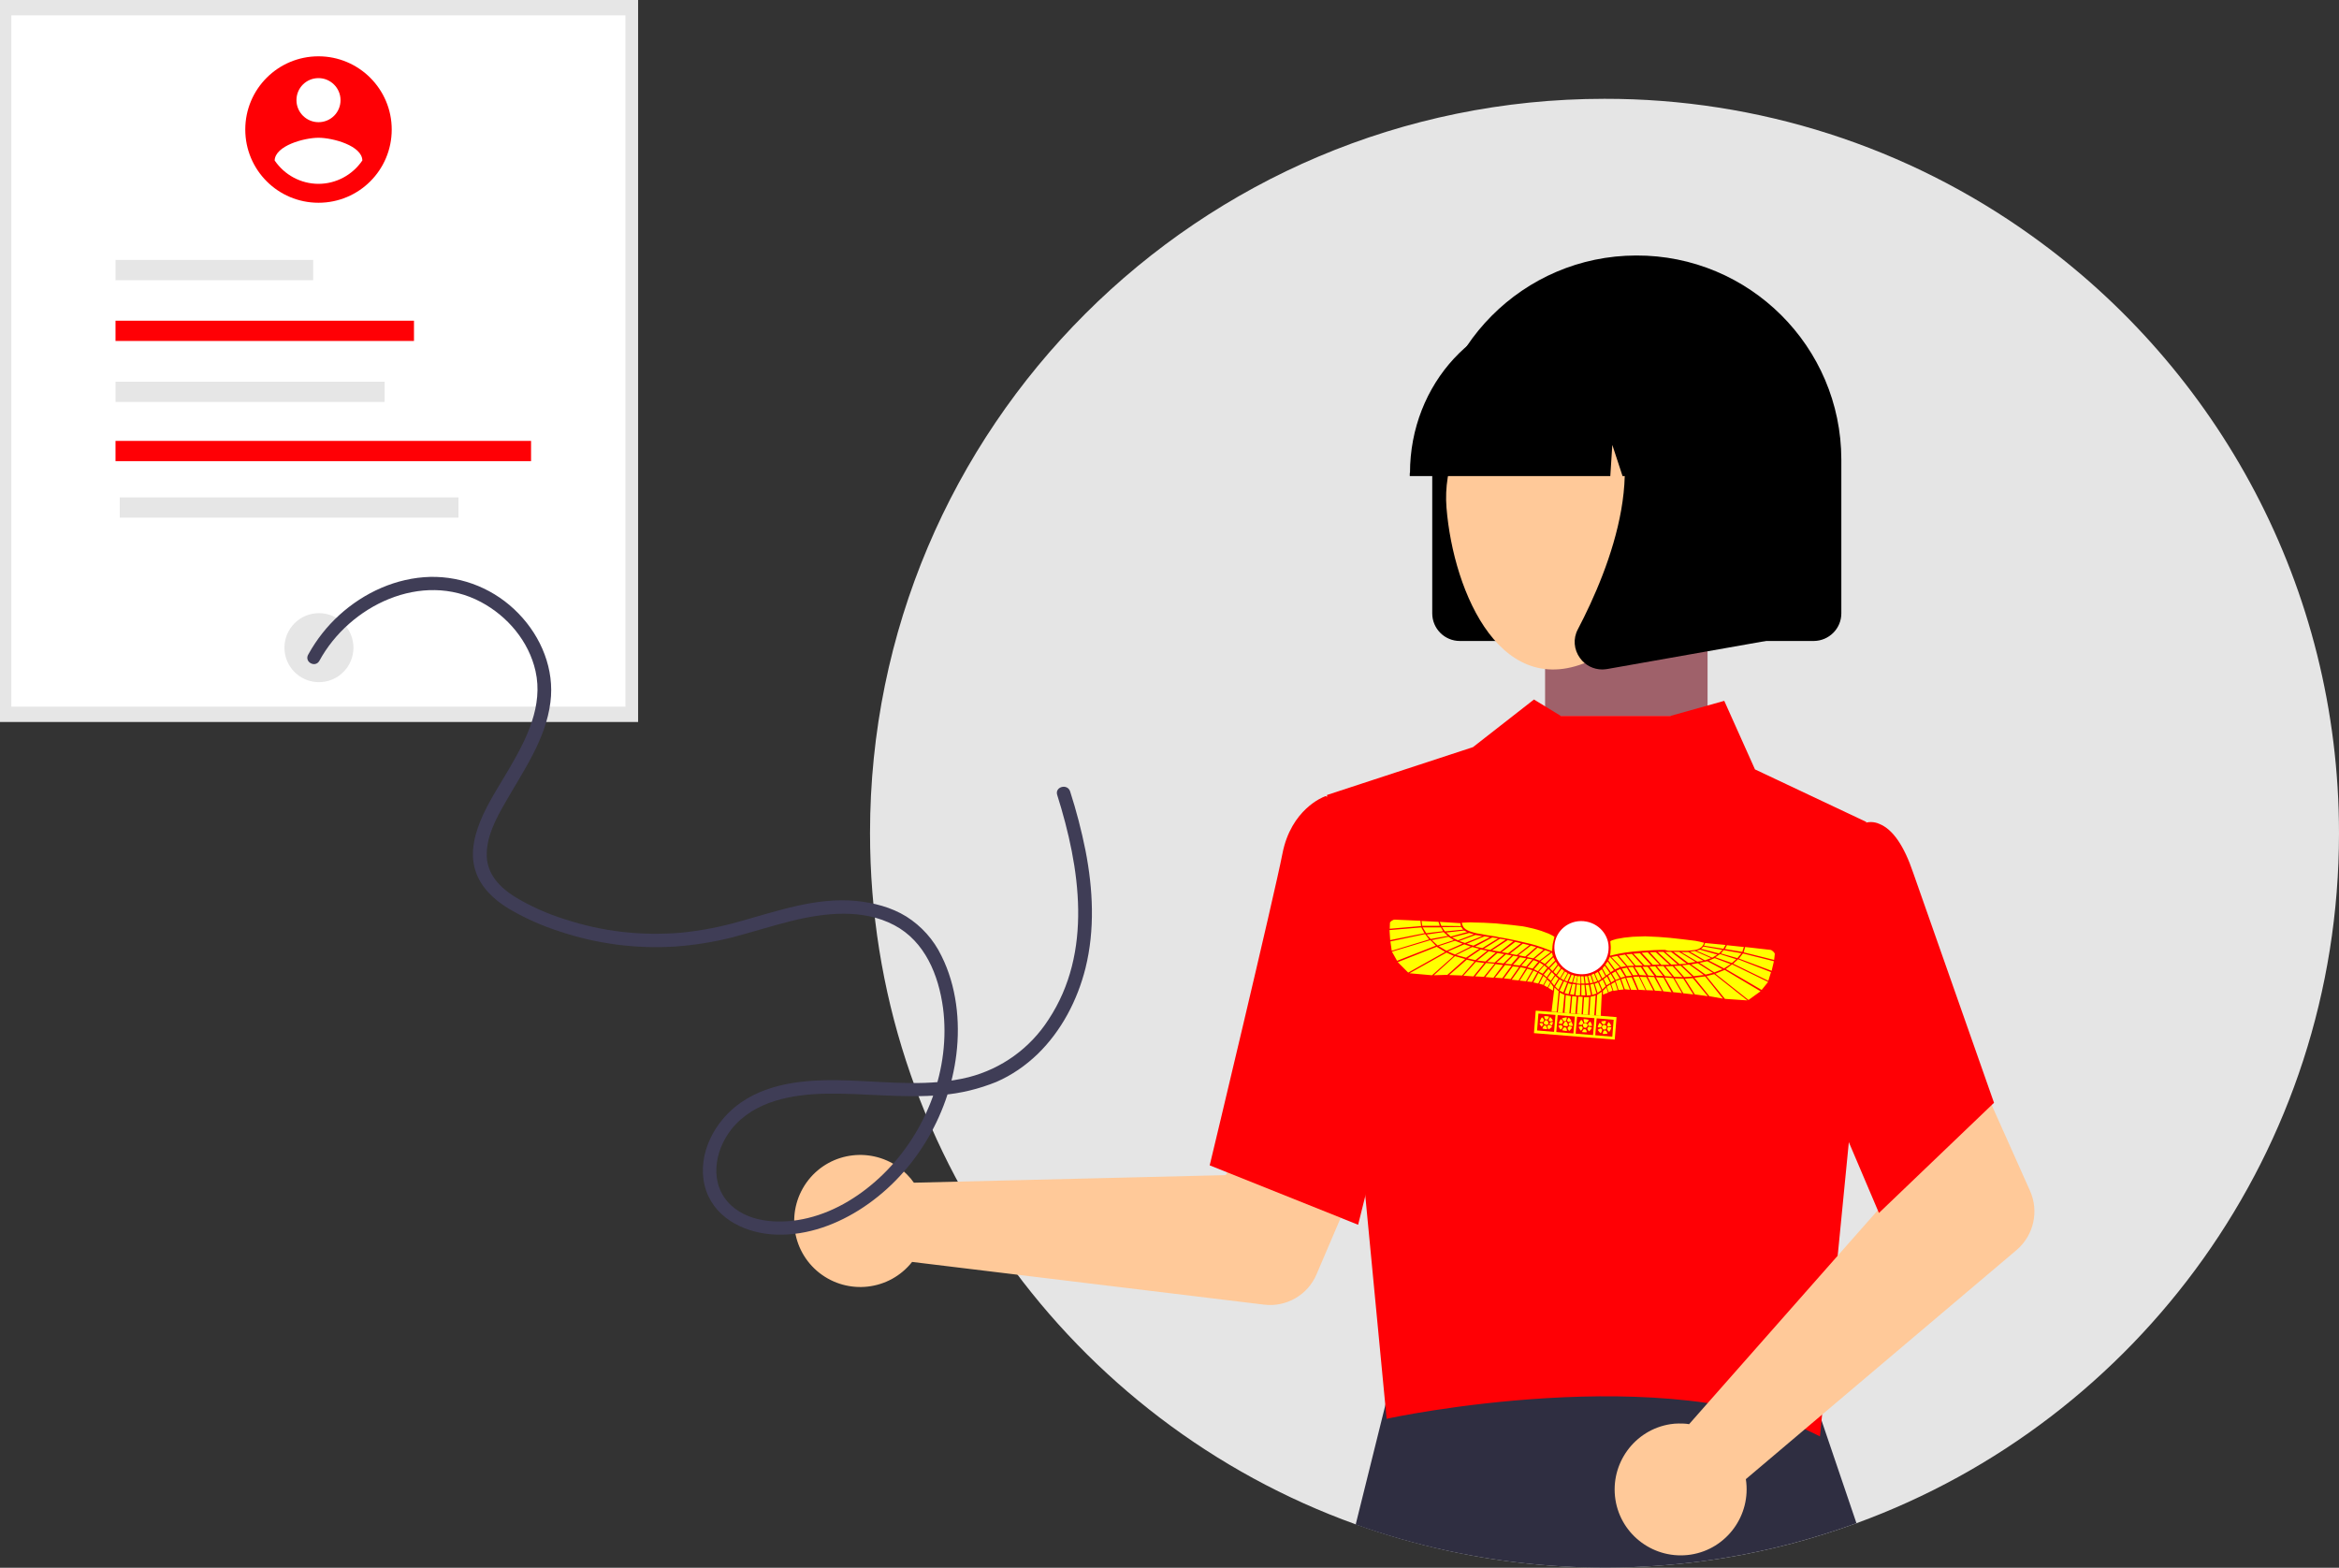 <?xml version="1.0" encoding="utf-8"?>
<!-- Generator: Adobe Illustrator 21.0.0, SVG Export Plug-In . SVG Version: 6.00 Build 0)  -->
<svg version="1.1" id="bb8a6def-7b5f-4977-9cdb-6ed5386a2dfe"
	 xmlns="http://www.w3.org/2000/svg" xmlns:xlink="http://www.w3.org/1999/xlink" x="0px" y="0px" viewBox="0 0 1050.9 704.4"
	 style="enable-background:new 0 0 1050.9 704.4;" xml:space="preserve">
<rect x="0" y="0" width="1050.9" height="704.4" fill="#333333" stroke="none"/>
<style type="text/css">
	.st0{fill:#E5E5E5;}
	.st1{fill:#2F2E41;}
	.st2{fill:#E6E6E6;}
	.st3{fill:#FFFFFF;}
	.st4{fill:#FF0005;}
	.st5{fill:#9F616A;}
	.st6{fill:#FFC999;}
	.st7{fill:#3F3D56;}
	.st8{fill:#FFFF00;}
	.st9{fill:none;stroke:#FFFF00;stroke-miterlimit:10;}
</style>
<path class="st0" d="M1050.9,374.4c0,142.5-90.3,263.9-216.8,310c-19.2,7-39.1,12.3-59.3,15.6c-55.6,9.1-112.7,3.9-165.7-15.1
	c-127.3-45.8-218.2-167.6-218.2-310.6c0-182.2,147.8-329.9,330-329.9c68.9-0.1,136,21.4,192,61.6
	C996.4,165.8,1050.9,263.7,1050.9,374.4z"/>
<path class="st1" d="M834.1,684.4c-19.2,7-39.1,12.3-59.3,15.6c-55.6,9.1-112.7,3.9-165.7-15l15.2-61.2l0.9-3.7l31.1,0.1l156.2,0.6
	l2,5.9L834.1,684.4z"/>
<rect id="effaf695-3865-40c6-8918-ced0238239c2" class="st2" width="286.7" height="324.4"/>
<rect id="f33d627f-c769-4bde-9d74-ef156faf640e" x="5.1" y="6.9" class="st3" width="275.9" height="310.6"/>
<circle id="b5fd4af9-5b07-4da2-8ccf-5b3d4ac887f6" class="st2" cx="143.3" cy="291" r="15.5"/>
<rect id="f05405a0-af73-4807-bbd1-d761cdd06c65" x="51.9" y="116.8" class="st2" width="88.8" height="9.1"/>
<rect id="a05e4a04-50b7-46b0-b842-8db21044ae7a" x="51.9" y="144.1" class="st4" width="134.1" height="9.1"/>
<rect id="bdce3bac-3998-4a72-bc14-4aa79023038d" x="51.9" y="171.5" class="st2" width="120.9" height="9.1"/>
<rect id="e1177af0-2f80-4461-b67e-43945f3b6fee" x="51.9" y="198.1" class="st4" width="186.7" height="9.1"/>
<rect id="b290cdc3-2096-427b-bfd4-6b657da823ea" x="53.8" y="223.5" class="st2" width="152.2" height="9.1"/>
<rect x="694.2" y="279.9" class="st5" width="73" height="41.9"/>
<g id="b96c6486-fa38-4cba-8e5e-13dca7f44a0c">
	<path id="b0fbfc35-67c9-42b4-b2fe-33d0d7288754" class="st6" d="M407.6,527.8c1.1,1.1,2.1,2.3,3,3.6l140.1-3.4l16.3-29.9l48.3,18.8
		l-23.8,55.7c-3.9,9.2-13.5,14.8-23.5,13.6L409.8,567c-10.2,12.9-28.8,15-41.7,4.9c-12.9-10.2-15-28.8-4.9-41.7
		c10.2-12.9,28.8-15,41.7-4.9C405.8,526.1,406.7,526.9,407.6,527.8L407.6,527.8z"/>
	<path id="a6a8f1c9-3ab8-4f6f-ba9b-45acc2f7af89" class="st4" d="M596.2,357.2l65.6-21.5l27.4-21.4l12.1,7.4h49.1l24.3-6.8
		l13.8,30.8l50,23.6l-7.7,142.6l-13.1,133.5c-67.6-35-193.6-8.3-194.7-7.9L596.2,357.2z"/>
	<path id="fc06e97d-785e-4845-9aa0-60a5889f9ce3" class="st4" d="M610.2,550.3l-66.7-26.7l0.3-1.2c0.3-1.2,28.7-119.8,32.4-138.9
		c3.9-19.9,18.3-25.4,18.9-25.6l0.4-0.2l26.4,8l11.6,91.1L610.2,550.3z"/>
	<path id="b248559b-61d8-49e2-8eef-81cc9521c19e" class="st6" d="M754.2,639.6c1.6,0,3.1,0,4.7,0.3l92.7-105.1l-10.8-32.3l46.6-22.7
		l24.7,55.3c4.1,9.2,1.6,20-6,26.5L784.4,664.6c2.5,16.2-8.6,31.4-24.7,33.9c-16.2,2.5-31.4-8.6-33.9-24.7
		c-2.5-16.2,8.6-31.4,24.7-33.9C751.8,639.7,753,639.6,754.2,639.6L754.2,639.6z"/>
	<path id="b0e9bc84-32e8-4599-bd8d-d35670d3692b" class="st4" d="M844.2,545l-38.7-91l15.1-63.4l16.3-20.5c2.4-1,5.1-1,7.5,0.1
		c6,2.4,11.1,9.8,15.2,22l36.3,103.3L844.2,545z"/>
	<path id="b58b0f1b-b11b-4f57-8de2-a939101b4938" d="M643.5,275.6V207c-0.2-50.8,40.9-92.1,91.6-92.2c50.8-0.2,92.1,40.9,92.2,91.6
		c0,0,0,0,0,0c0,0.2,0,0.4,0,0.6v68.6c0,6.8-5.5,12.3-12.3,12.4H655.9C649,288,643.5,282.4,643.5,275.6z"/>
	<path id="ba54abe3-4119-45e5-b5c1-150877d750f7" class="st6" d="M717.3,160.7c37.2,0,67.4,30.2,67.4,67.4s-34.4,50.2-67.4,67.4
		c-42.3,22-64.3-29-67.4-67.4C647,191.4,680.1,160.7,717.3,160.7z"/>
	<path id="b6bcc4bf-1738-426f-8fbf-3ee273a728b5" d="M633.5,212.5c0-40.1,30.2-72.7,67.3-72.7h12.7c37.2,0,67.3,32.6,67.3,72.7v1.4
		h-26.9l-9.2-27.7l-1.8,27.7h-13.9l-4.6-14l-0.9,14h-90.1V212.5z"/>
	<path id="be96ad09-85ff-4345-abef-5a49918f7c18" d="M709.9,295.7c-2.8-3.8-3.2-8.8-1-12.9c14.5-27.7,34.9-78.8,7.9-110.3l-1.9-2.3
		h78.5V288l-71.3,12.6c-0.7,0.1-1.5,0.2-2.2,0.2C715.9,300.8,712.2,298.9,709.9,295.7L709.9,295.7z"/>
</g>
<g id="b2dad932-78e1-44e1-9682-073c8202f887">
	<path id="e043db59-b600-449e-8c52-e1eb73379667" class="st4" d="M143.1,25.3c-18.2,0-32.9,14.7-32.9,32.9
		c0,18.2,14.7,32.9,32.9,32.9c18.2,0,32.9-14.7,32.9-32.9v0C176,40,161.2,25.3,143.1,25.3C143.1,25.3,143.1,25.3,143.1,25.3
		L143.1,25.3z M143.1,35.1c5.4,0,9.9,4.4,9.9,9.9s-4.4,9.9-9.9,9.9c-5.4,0-9.9-4.4-9.9-9.9l0,0C133.2,39.5,137.6,35.1,143.1,35.1z
		 M143.1,82.6c-7.9,0-15.3-4-19.7-10.5c0.2-6.6,13.2-10.2,19.7-10.2s19.6,3.6,19.7,10.2C158.4,78.6,151,82.6,143.1,82.6L143.1,82.6z
		"/>
</g>
<path id="bcfa45dc-2c5a-4ac5-8376-9a2a23e225d0" class="st7" d="M143.5,296.9c13.5-24.8,46-40.6,72.6-26.4c12,6.4,21.5,17.7,24.5,31
	c3.5,15.5-3.9,30.3-11.5,43.3c-4.1,7.1-8.7,14-12.1,21.4c-3.5,7.7-6.1,16.6-3.4,25c2.4,7.6,8.4,13.1,15,17.1
	c7.3,4.3,15,7.7,23.1,10.3c16.6,5.5,34.1,7.8,51.5,6.7c8.7-0.6,17.3-2,25.7-4.1c8.9-2.3,17.7-5.2,26.7-7.4c15-3.7,32-5.6,46.2,1.9
	c13.8,7.3,19.9,22.4,21.9,37.2c3.5,27.2-7.3,55.5-26.8,74.6c-9.4,9.2-21.1,16.7-34,19.8c-11.2,2.7-25.6,2.5-34.5-5.8
	c-9.9-9.3-7.6-24.3,0.3-34.2c10.1-12.6,27.1-15.6,42.4-15.9c17.3-0.3,34.6,2.2,52,0.6c8.5-0.7,16.7-2.7,24.6-5.9
	c6.9-3,13.1-7.3,18.5-12.5c10.7-10.4,17.9-24.2,21.5-38.6c4.3-17.3,3.4-35.5,0-52.9c-1.8-9-4.1-17.8-6.9-26.5
	c-1.2-3.7-7-2.1-5.8,1.6c10.3,32.7,16.1,70.6-3.9,100.9c-8.3,12.9-21.1,22.1-35.9,25.9c-17.3,4.3-35.4,2.2-52.9,1.5
	c-16.7-0.6-35,0-49.3,9.8c-11.7,8-19.9,23.1-16.4,37.4c3.4,13.8,16.7,20.8,29.9,21.9c13.9,1.1,27.6-3.5,39.3-10.8
	c24.3-15.2,40.5-41.9,43.9-70.2c1.8-14.8,0-30.7-6.7-44.1c-3.5-7.3-9-13.4-15.8-17.7c-6.8-4.2-14.7-6.2-22.6-7
	c-17.9-1.7-35.2,4.5-52.2,9.2c-8.7,2.5-17.6,4.2-26.6,5.1c-8.8,0.7-17.6,0.6-26.3-0.4c-8.7-1-17.2-2.9-25.5-5.6
	c-8.1-2.5-15.9-6-23.1-10.4c-6.4-4.1-11.9-9.9-12.2-17.9c-0.3-8.6,4-16.7,8.2-24c8.2-14.4,18.3-28.5,20.4-45.3
	c1.9-14.7-4.1-29.3-14.3-39.8c-10.4-10.8-24.8-16.8-39.7-16.5c-15.2,0.4-29.7,7-40.9,17.2c-5.5,5-10.2,11-13.8,17.5
	C136.4,297.3,141.6,300.3,143.5,296.9L143.5,296.9z"/>
<g>
	<title>syriac_aramean_tell_halaf_flag</title>
	<g id="Lager_2_1_">
		<path id="Border_1_" class="st8" d="M690,454.1l36.3,2.9l-0.8,10.1l-36.3-2.9L690,454.1z M725,458.2l-33.8-2.8l-0.6,7.6l33.8,2.8
			L725,458.2z"/>
		<line class="st9" x1="716.9" y1="457.1" x2="716.2" y2="465.7"/>
		<line class="st9" x1="708.1" y1="456.4" x2="707.4" y2="464.7"/>
		<line class="st9" x1="699.4" y1="455.7" x2="698.7" y2="464"/>
		<path class="st8" d="M693.8,456.6c0-0.1,2.1,0,2.1,0.2c0,0.4-0.3,0.9-0.6,1.2l0,0c0,0.1-0.1,0.1-0.2,0.1l-0.7-0.1
			c-0.1,0-0.2-0.1-0.2-0.1l0,0C694.2,457.9,693.7,457,693.8,456.6z M693.4,460.4c-0.2,0.3-0.5,0.7-0.8,0.9c-0.1,0.1-1-1.4-0.9-1.4
			c0.3-0.2,0.8-0.2,1.2-0.2l0,0c0.1,0,0.1,0,0.1,0.1l0.3,0.5C693.5,460.2,693.5,460.3,693.4,460.4L693.4,460.4z M695.8,462.5
			c-0.3-0.3-0.5-0.9-0.6-1.3l0,0c0-0.1,0-0.2,0.1-0.3l0.5-0.4c0.1,0,0.1,0,0.2,0c0.5,0.2,1,0.4,1.3,0.7
			C697.5,461.3,695.9,462.6,695.8,462.5L695.8,462.5z M693.2,459.2c-0.5,0-1,0-1.3-0.2c-0.2-0.1,0.8-2,0.9-1.9
			c0.4,0.2,0.7,0.7,0.9,1.1l0,0c0,0.1,0,0.2,0,0.2l-0.3,0.6C693.4,459.2,693.3,459.2,693.2,459.2L693.2,459.2L693.2,459.2z
			 M695.1,462.4c0,0.1-2.1-0.2-2.1-0.3c0.1-0.4,0.4-0.8,0.7-1.2l0,0c0,0,0.1-0.1,0.2-0.1l0.7,0.1
			C694.7,460.9,695.1,461.9,695.1,462.4L695.1,462.4z M697.7,458.6c-0.3,0.3-1.4,0.4-1.5,0.3l-0.4-0.5c0-0.1,0-0.1,0-0.2l0,0
			c0.2-0.4,0.4-0.9,0.7-1.2C696.6,456.9,697.8,458.5,697.7,458.6L697.7,458.6z M695.3,458.6c0.2,0.4,0.4,0.9,0.4,1.3
			c0,0.4-0.8,0.6-1.1,0.6c-0.3-0.1-1-0.5-1-0.8c0-0.4,0.3-0.8,0.6-1.2l0.2-0.1l0.6,0.1L695.3,458.6L695.3,458.6z M697.3,460.7
			c-0.4,0-0.7-0.3-1-0.5l0,0c-0.1,0-0.1-0.1-0.1-0.2l0.2-0.5c0,0,0.1-0.1,0.1-0.1c0.4-0.1,0.8-0.3,1.2-0.2
			C697.8,459.2,697.4,460.7,697.3,460.7L697.3,460.7z"/>
		<path class="st8" d="M719.4,459c0-0.1,2.1-0.4,2.1-0.3c0.1,0.4-0.1,0.9-0.3,1.3l0,0c0,0.1-0.1,0.1-0.2,0.1l-0.7,0.1
			c-0.1,0-0.2,0-0.2-0.1l0,0C720.1,460.2,719.5,459.4,719.4,459z M719.8,462.9c-0.1,0.5-0.3,1-0.6,1.3c-0.1,0.1-1.4-1.3-1.3-1.5
			c0.3-0.3,0.8-0.4,1.2-0.6l0,0c0.1,0,0.1,0,0.2,0l0.5,0.5C719.8,462.7,719.9,462.8,719.8,462.9L719.8,462.9z M723,463.6
			c-0.4-0.2-0.7-0.7-0.9-1.1l0,0c-0.1-0.1-0.1-0.2,0-0.3l0.3-0.6c0-0.1,0.2-0.1,0.2-0.1c0.5,0,1,0,1.4,0.2
			C724,461.9,723.1,463.7,723,463.6L723,463.6z M719.2,461.6c-0.4,0-1,0.1-1.3-0.1c-0.2-0.1,0.7-2,0.8-1.9c0.4,0.2,0.7,0.6,1,1l0,0
			c0,0.1,0.1,0.2,0,0.2l-0.3,0.6C719.3,461.5,719.3,461.6,719.2,461.6L719.2,461.6L719.2,461.6z M722.2,464.4c0,0.1-2.1,0.3-2.1,0.1
			c0-0.4,0.2-0.9,0.4-1.3l0,0c0-0.1,0.1-0.1,0.1-0.1l0.7-0.1C721.5,463,722.2,463.9,722.2,464.4z M723.9,460.9
			c-0.3,0.3-1.5,0.4-1.5,0.3l-0.3-0.6c0-0.1,0-0.1,0-0.2l0,0c0.2-0.4,0.4-0.9,0.8-1.2C722.8,459.1,724,460.8,723.9,460.9
			L723.9,460.9z M720.4,462.6c-0.3-0.4-0.6-0.8-0.7-1.2c0-0.4,0.6-0.8,0.9-0.9c0.3,0,1.1,0.3,1.2,0.6c0.1,0.4-0.1,0.9-0.3,1.3
			l-0.1,0.1l-0.9,0.1L720.4,462.6L720.4,462.6z"/>
		<path class="st8" d="M711.5,457.9c0-0.1,2.3,0.2,2.3,0.4c-0.1,0.4-0.4,0.8-0.8,1.2l0,0c-0.1,0.1-0.1,0.1-0.2,0.1l-0.8-0.1
			c-0.1,0-0.2-0.1-0.2-0.1l0,0C711.8,459.2,711.4,458.3,711.5,457.9z M711.1,462c-0.2,0.4-0.5,0.9-0.8,1.1c-0.1,0.1-1.1-1.6-1-1.7
			c0.4-0.2,0.9-0.3,1.3-0.3l0,0c0.1,0,0.1,0,0.1,0.1l0.4,0.5C711.1,461.8,711.1,461.9,711.1,462L711.1,462z M713.9,463.4
			c-0.3-0.3-0.5-0.8-0.7-1.2l0,0c0-0.1,0-0.2,0.1-0.3l0.4-0.5c0,0,0.2-0.1,0.2-0.1c0.4,0.1,1,0.2,1.3,0.5
			C715.3,461.9,714,463.5,713.9,463.4z M710.6,460.5c-0.5,0-1,0-1.3-0.3c-0.1-0.1,1.1-2.1,1.2-2c0.3,0.3,0.6,0.8,0.8,1.2l0,0
			c0,0.1,0,0.2,0,0.3l-0.4,0.7C710.8,460.5,710.7,460.5,710.6,460.5L710.6,460.5L710.6,460.5z M712.9,463.8c0,0.1-2.1,0-2.1-0.1
			c0.1-0.4,0.4-0.8,0.7-1.2l0,0c0,0,0.1-0.1,0.2-0.1l0.7,0.1C712.5,462.5,713,463.3,712.9,463.8z M715.3,460.9c-0.4,0.2-1.5,0-1.6,0
			l-0.2-0.7c0-0.1,0-0.1,0-0.2l0,0c0.3-0.4,0.6-0.8,1-1C714.6,458.9,715.4,460.8,715.3,460.9L715.3,460.9z M711.5,461.5
			c-0.2-0.4-0.3-0.8-0.3-1.2c0-0.4,0.8-0.6,1.1-0.6c0.3,0.1,1,0.5,1,0.8c0,0.4-0.1,0.7-0.4,1l-0.4,0.3l-0.8-0.1l-0.1-0.1
			L711.5,461.5z"/>
		<path class="st8" d="M701.8,457.6c0-0.1,2-0.6,2.1-0.5c0.1,0.4-0.1,0.9-0.2,1.4l0,0c0,0.1-0.1,0.1-0.2,0.2l-0.7,0.2
			c-0.1,0-0.2,0-0.2-0.1l0,0C702.6,458.7,701.9,458,701.8,457.6z M702.1,461.5c-0.2,0.4-0.5,0.9-0.9,1.1c-0.1,0.1-1.1-1.6-1-1.7
			c0.4-0.2,0.9-0.3,1.3-0.3l0,0c0.1,0,0.1,0,0.1,0.1l0.4,0.5C702.1,461.3,702.1,461.4,702.1,461.5L702.1,461.5z M705,463.2
			c-0.3-0.3-0.5-0.8-0.7-1.2l0,0c0-0.1,0-0.2,0.1-0.3l0.4-0.5c0,0,0.2-0.1,0.2-0.1c0.4,0.1,1,0.2,1.3,0.5
			C706.4,461.8,705.1,463.3,705,463.2L705,463.2z M701.7,460c-0.5,0-1,0-1.3-0.2c-0.2-0.1,0.8-2,0.9-1.9c0.4,0.2,0.7,0.7,0.9,1.1
			l0,0c0,0.1,0,0.2,0,0.2l-0.3,0.6C701.8,460,701.8,460,701.7,460L701.7,460L701.7,460z M704,463.2c0,0.1-2.1-0.2-2.1-0.3
			c0.1-0.4,0.4-0.8,0.7-1.2l0,0c0,0,0.1-0.1,0.2-0.1l0.7,0.1C703.7,461.7,704.1,462.8,704,463.2L704,463.2z M706.6,460.9
			c-0.4,0.2-1.6,0-1.6-0.1l-0.2-0.7c0-0.1,0-0.1,0-0.2l0,0c0.3-0.4,0.8-0.6,1.1-0.9C706.1,459,706.8,460.8,706.6,460.9z
			 M704.1,459.5c0.2,0.4,0.4,0.9,0.3,1.3c0,0.4-0.9,0.2-1.2,0.2c-0.9-0.2-1-0.2-0.9-0.6c0.2-0.4,0.4-0.8,0.7-1.2l0.6-0.3
			L704.1,459.5L704.1,459.5z M706,458.7c-0.3,0.3-0.8,0.4-1.3,0.5l0,0c-0.1,0-0.2,0-0.2-0.1l-0.4-0.5c0-0.1,0-0.1,0-0.2
			c0.2-0.4,0.4-0.9,0.7-1.2C704.9,457.1,706.1,458.6,706,458.7L706,458.7z"/>
		<path id="Sun_1_" class="st3" d="M722.7,426.8c-0.5,6.6-6.4,11.5-13.1,10.9c-6.7-0.5-11.7-6.3-11.2-12.9
			c0.5-6.6,6.4-11.5,13.1-10.9S723.3,420.2,722.7,426.8"/>
		<path id="Eagle_1_" class="st8" d="M697.1,454.6l1.3-10.9l1.9,1.7l-0.9,9.3L697.1,454.6z M703.5,447.1l2.3,0.5l-0.7,7.7l-2.2-0.2
			L703.5,447.1z M708.4,442.4l1.5,0.1l-0.2,4.5c0,0.1-0.1,0.2-0.1,0.2l-1.6-0.1c-0.1,0-0.1-0.1-0.1-0.2L708.4,442.4z M705.4,446.7
			l1.1-4.6l1.4,0.2l-0.7,4.7L705.4,446.7z M695.6,443.8l1.1-2.1l1.2,1.7l-0.2,1.7L695.6,443.8z M703,446.2l1.6-4.4l1.5,0.4l-1.4,4.5
			L703,446.2z M693.7,442.7l1.4-2.6l1.4,1.3l-1.2,2.2L693.7,442.7z M698.7,443.2l2-3.2l1.4,0.8l-1.9,3.9L698.7,443.2z M691.6,442
			l1.8-3.5l1.5,1.2l-1.5,2.8L691.6,442z M651.1,438.1l7.9-6.9l3.5,0.8l-5.6,6.3L651.1,438.1z M663.1,432.2l3.8,0.5l-4.9,6l-4.5-0.3
			L663.1,432.2z M662.8,438.7l4.9-6l3.8,0.3l-4.8,5.9L662.8,438.7z M686.1,441l2.9-4.9l1.7,0.8l-2.4,4.3L686.1,441z M667.4,439
			l4.6-5.8l3.3,0.4l-4.3,5.7L667.4,439z M686.2,435.3l2.3,0.6l-2.9,5l-2.8-0.3L686.2,435.3z M697,441.2l1.8-2.7l1.4,1.2l-1.9,3.1
			L697,441.2z M695.3,439.4l1.9-2.6l1.3,1.3l-1.7,2.6L695.3,439.4z M706.7,441.5l0.9-3.1l1.1,0.2l-0.6,3.1L706.7,441.5z M709,438.7
			l1.1,0l0,3.2l-1.6-0.2L709,438.7z M703,440.5l1.6-3.1l1,0.5l-1.4,3.1L703,440.5z M693.6,437.9l2.1-2.5l1.1,1l-1.9,2.7L693.6,437.9
			z M699.5,438.2l2.1-2.9l1.2,1l-1.9,3.1L699.5,438.2z M691.4,436.6l2.4-2.8l1.4,1.1l-2.1,2.6L691.4,436.6z M696.2,435l2.8-2.9
			l0.8,1.3l-2.2,2.9L696.2,435z M686.3,434.6l2.7-3.2l2.1,0.8l-2.5,3L686.3,434.6z M682.8,433.8l-3-0.3l3.1-3.4l2.8,0.5L682.8,433.8
			z M694.5,433.5l3.4-3.4l0.8,1.5l-2.9,3L694.5,433.5z M668.2,432.2l4.6-4l3,0.5l-4.3,3.8L668.2,432.2z M627.7,431.7l-2.3-4.1
			l17.3-5.2l2.4,2.5L627.7,431.7z M659.4,430.6l5.9-4l2.9,0.6l-5.3,4.2L659.4,430.6z M692.1,431.9l5.2-3.9l0.4,1.6l-3.6,3.5
			L692.1,431.9z M654.3,429.1l7.2-3.6l3.1,0.8l-5.9,4L654.3,429.1z M689.5,430.8l4.7-3.9l2.5,0.9l-5,3.8L689.5,430.8z M650.5,427.5
			l7.4-3.2l2.9,1l-7.1,3.6L650.5,427.5z M686,430l4.8-4.2l2.7,0.9l-4.6,3.9L686,430z M624.7,423l15.6-3.3l1.8,2.4l-16.8,5.1
			L624.7,423z M682.2,429.2l5.6-4.3l2.4,0.6l-4.9,4.3L682.2,429.2z M678.4,428.5l5.8-4.5l2.9,0.7l-5.6,4.4L678.4,428.5z
			 M674.7,427.8l6.1-4.6l2.6,0.6l-5.8,4.5L674.7,427.8z M670.4,427l7-4.6l2.5,0.5l-5.9,4.7L670.4,427z M643.3,422.4l7.5-1.5l2.4,1.5
			l-7.3,2.4L643.3,422.4z M666.7,426.3l7.2-4.5l2.6,0.4l-6.9,4.6L666.7,426.3z M659,424l8-3.3l2.4,0.4l-7.4,3.8L659,424z
			 M624.3,417.9l14.3-1.2l1.4,2.6l-15.4,3.1L624.3,417.9z M641,419.9l7.6-1.1l1.9,1.7l-7.7,1.4L641,419.9z M655.6,422.8l7.3-2.7
			l3.1,0.5l-7.8,3.1L655.6,422.8z M652.4,421.2l7.7-2l2.1,0.6l-7.2,2.7L652.4,421.2z M639.2,416.7l8.2,0l1,1.7l-7.6,0.9L639.2,416.7
			z M626.6,413.2l11.6,0.5l0.3,2.4l-14.1,1.2c0,0,0.1-2.2,0.1-2.7C624.5,414.2,625.8,413.2,626.6,413.2 M656.5,416.5l0.9,1.2
			l-8.2,0.8l-1.3-1.9L656.5,416.5z M638.7,413.8l7.6,0.4l0.6,1.8l-7.9,0L638.7,413.8z M647.6,416l-0.7-1.8l9.2,0.6l0.3,1.3
			L647.6,416z M706.4,447.6l2,0.2l-0.6,7.7l-2.1-0.2L706.4,447.6z M700.8,446l2.1,1l-0.8,8.1l-2.2-0.2L700.8,446z M673.4,421.1
			c1.2,0.2,0,0,1.3,0.2c0.5,0.1,2.5,0.5,3.2,0.6c2.2,0.4,3.7,0.8,5.1,1.1c2.3,0.6,4,0.9,4.7,1.1c3.1,0.9,2.3,0.6,3.1,0.9
			c2,0.6,3.2,1.1,3.2,1.1c2,0.8,2.8,1.1,3.4,1.3c0-0.3,0-0.5,0-0.8l0.1-0.9l0-0.4c0.1-0.8,0.1-0.8,0.2-1.6c0,0-0.1,0.7,0.1-0.3
			c0.2-0.8,0.4-1.7,0.6-2.5c-0.3-0.2-0.7-0.4-1-0.6c-1-0.5-1.6-0.8-1.6-0.8c-2.4-0.9-3.2-1.2-3.2-1.2c-1.2-0.4-2.6-0.8-3.8-1.1
			c-2-0.5-4.9-1.1-5.5-1.1c-4.5-0.6-4.5-0.5-6.2-0.7c-2.9-0.3-2.9-0.3-5-0.5c-1.1-0.1-3.5-0.2-5.4-0.3c0,0-3.2-0.1-4.1-0.1
			c-1.3-0.1-2.5-0.1-3.8,0c-2.1,0.1-2,0.1-2,0.1c0,0.6,0.5,1.7,0.9,2.2c1,1.1,2.3,1.5,3.1,1.8c2.8,0.9,3,0.8,4.8,1.1
			c1,0.2,2.1,0.4,2.6,0.5c1.1,0.2,4,0.6,4,0.6 M683.2,434.6l2.4,0.5l-3.3,5.4l-3.1-0.3L683.2,434.6z M683.5,433.9l2.8-3.2l2.2,0.4
			l-2.8,3.2L683.5,433.9z M675.7,439.6l4-5.4l2.8,0.3l-3.8,5.4L675.7,439.6z M671.7,439.3l4.5-5.7l2.9,0.3l-4.1,5.6L671.7,439.3z
			 M663.7,431.6l5.2-4.2l3.1,0.6l-4.6,4L663.7,431.6z M676.3,433l3.6-3.6l2.2,0.4l-3.1,3.5L676.3,433z M672.4,432.5l4.2-3.7l2.6,0.5
			l-3.7,3.6L672.4,432.5z M704.8,441.1l1.3-3.1l1.1,0.3l-0.9,3.1L704.8,441.1z M643.4,438.2l-10.1-0.9l16.6-9.3l3.3,1.5L643.4,438.2
			z M688.9,441.4l2.3-4.2l1.8,1l-1.9,3.7L688.9,441.4z M689.2,435.5l2.6-3l1.7,1.1l-2.5,2.8L689.2,435.5z M646.4,425.1l7.3-2.4
			l3.4,1.3l-7.2,3.2L646.4,425.1z M662.8,425.3l7.7-4.1l2.6,0.4L666,426L662.8,425.3z M701.2,439.6l1.9-3.1l1.2,0.7l-1.7,3.2
			L701.2,439.6z M700.7,445.1l2-4.2l1.4,0.6l-1.7,4.4L700.7,445.1z M644.2,438.2l9.5-8.6l4.6,1.3l-8,7.1L644.2,438.2z M649.3,427.7
			l-16.6,9.3l-4.7-4.7l17.5-6.9L649.3,427.7z M698,436.7l2.1-2.9l1.1,1.2l-2,2.8L698,436.7z M649.8,419l8-0.9l1.4,0.7l-7.4,2
			L649.8,419z"/>
		<path id="Eagle-2_1_" class="st8" d="M717,456.3l0.6-9.3l2.1-1.4l-0.5,10.9L717,456.3z M713.5,456l-2.3-0.2l0.5-7.7l2.3-0.1
			L713.5,456z M709.8,447.1c0,0.1-0.1,0.2-0.1,0.2l-1.6-0.1c-0.1,0-0.1-0.1-0.1-0.2l0.5-4.5l1.5,0.1L709.8,447.1z M710.5,447.2
			l0-4.7l1.4,0l0.4,4.7L710.5,447.2z M720.2,446.9l0-1.7l1.5-1.5l0.8,2.3L720.2,446.9z M713,447.3l-0.6-4.7l1.5-0.1l0.9,4.6
			L713,447.3z M722.8,445.8l-0.9-2.4l1.6-1.1l1,2.8L722.8,445.8z M717.8,446.1l-1.3-4.1l1.5-0.6l1.5,3.5L717.8,446.1z M724.9,445.2
			l-1-3l1.7-1l1.2,3.7L724.9,445.2z M761.5,446.8l-4.5-7.1l3.6-0.2l6.7,8.1L761.5,446.8z M760.8,446.8l-4.5-0.5l-3.9-6.7l3.9,0.1
			L760.8,446.8z M751.8,445.8l-3.8-6.6l3.8,0.3l3.9,6.7L751.8,445.8z M730,444.5l-1.6-4.6l1.8-0.5l2.1,5.3L730,444.5z M747.3,445.4
			l-3.3-6.3l3.4,0.2l3.6,6.5L747.3,445.4z M735.6,444.8l-2.8-0.1l-2.1-5.4l2.4-0.2L735.6,444.8z M719.9,444.6l-1.4-3.4l1.6-1
			l1.3,2.9L719.9,444.6z M721.8,442.7l-1.3-2.8l1.5-1.1l1.5,2.9L721.8,442.7z M710.5,441.9l-0.1-3.2l1.1,0l0.4,3.2L710.5,441.9z
			 M710,442l-1.6-0.1l0.5-3.2l1.1,0.1L710,442z M714.4,441.8l-0.9-3.3l1.1-0.3l1.1,3.3L714.4,441.8z M723.9,441.4l-1.4-3l1.2-0.8
			l1.7,2.9L723.9,441.4z M718,440.8l-1.4-3.3l1.3-0.8l1.6,3.2L718,440.8z M725.9,440.3l-1.7-2.9l1.6-0.9l1.9,3.1L725.9,440.3z
			 M721.7,438.3l-1.7-3.2l1-1.2l2.3,3.3L721.7,438.3z M730.7,438.6l-2-3.4l2.2-0.4l2.2,3.6L730.7,438.6z M734.4,434.5l2.8,0l2.5,3.8
			l-3-0.2L734.4,434.5z M723.7,436.8l-2.4-3.4l1-1.4l2.8,3.9L723.7,436.8z M748.1,438.6l-3.7-4.5l3,0l3.9,4.7L748.1,438.6z
			 M775.4,435.4l2.8-2.1l16.2,7.9l-2.9,3.6L775.4,435.4z M756.7,439l-4.5-5l2.9-0.1l5.2,4.9L756.7,439z M725.6,435.6l-3-4.1l0.7-1.6
			l4.5,4.7L725.6,435.6z M761,438.6l-5.2-4.9l3.2-0.3l6.5,4.7L761,438.6z M728.3,434.5L724,430l2.6-0.5l4,4.6L728.3,434.5z
			 M766.3,437.9l-6.5-4.6l3-0.5l6.8,4.3L766.3,437.9z M731.2,434l-3.9-4.6l2.8-0.5l4.1,5L731.2,434z M794.5,440.7l-15.8-7.7l2.2-2
			l14.8,5.8L794.5,440.7z M734.8,433.8l-4.1-5l2.5-0.2l4.8,5.2L734.8,433.8z M738.8,433.7l-4.9-5.2l2.9-0.2l5,5.4L738.8,433.7z
			 M742.6,433.5l-5-5.4l2.7-0.2l5.3,5.5L742.6,433.5z M746.4,433.5l-5.1-5.6l2.6-0.1l6.2,5.7L746.4,433.5z M774.6,435.1l-6.8-3.5
			l2.6-1.1l7.2,2.7L774.6,435.1z M750.9,433.4l-6.1-5.7l2.6,0l6.3,5.6L750.9,433.4z M758.6,432.7l-6.7-5l2.5,0l7.4,4.5L758.6,432.7z
			 M796,436.2l-14.7-5.5l1.8-2.3l13.9,3.5L796,436.2z M778.1,432.7l-7.4-2.6l2.1-1.4l7.3,2.3L778.1,432.7z M762.6,432.1l-7.2-4.3
			l3.2,0l6.7,3.9L762.6,432.1z M766,431.5l-6.7-3.9l2.2-0.3l7.3,3.2L766,431.5z M780.6,430.5l-7.4-2.1l1.2-1.5l8,1.4L780.6,430.5z
			 M795.5,426.8c0.7,0.1,1.9,1.3,1.9,1.8c0,0.5-0.3,2.7-0.3,2.7l-13.7-3.4l0.7-2.4L795.5,426.8 M773.9,426.8l-1.6,1.6l-8-2.1l1.1-1
			L773.9,426.8z M782.8,427.7l-7.8-1.3l0.9-1.7l7.6,0.8L782.8,427.7z M765.6,424.9l0.5-1.2l9.2,0.9l-1,1.7L765.6,424.9z
			 M710.6,455.7l-2.1-0.2l0.6-7.7l2,0.1L710.6,455.7z M716.3,456.2l-2.2-0.2l0.5-8.1l2.3-0.6L716.3,456.2z M749.5,427.2
			c0,0,2.9,0,4,0c0.5,0,1.6,0,2.6,0c1.9,0,2,0.1,4.9-0.3c0.9-0.1,2.2-0.3,3.4-1.3c0.5-0.4,1.1-1.4,1.2-2c0,0,0,0-2-0.5
			c-1.2-0.3-2.5-0.5-3.7-0.6c-0.9-0.1-4.1-0.5-4.1-0.5c-1.9-0.2-4.3-0.5-5.4-0.6c-2.1-0.2-2.1-0.2-5-0.4c-1.8-0.1-1.8-0.1-6.2-0.3
			c-0.6,0-3.5,0.1-5.6,0.2c-1.2,0.1-2.7,0.3-3.9,0.4c0,0-0.8,0.1-3.4,0.6c0,0-0.6,0.2-1.7,0.5c-0.4,0.1-0.7,0.3-1.1,0.5
			c0,0.4,0.2,1.8,0.2,2.5c0,1,0,0.3,0,0.3c0,0.8,0,0.8-0.1,1.6l0,0.4l-0.1,0.9c0,0.3-0.1,0.5-0.1,0.8c0.6-0.1,1.4-0.3,3.5-0.8
			c0,0,1.3-0.3,3.3-0.6c0.8-0.1,0,0,3.2-0.4c0.8-0.1,2.5-0.2,4.8-0.4c1.4-0.1,3-0.2,5.2-0.3c0.7,0,2.8-0.1,3.2-0.1
			c1.4,0,0.1,0,1.4,0 M739.3,444.9l-3.1-0.2l-2.4-5.8l2.5-0.1L739.3,444.9z M733.7,438.2l-2.2-3.6l2.2-0.1l2.2,3.6L733.7,438.2z
			 M739.7,444.9l-2.9-6l2.9,0.1l3.1,6L739.7,444.9z M743.5,445.1l-3.2-6.2l2.9,0.1l3.5,6.3L743.5,445.1z M752.2,438.9l-3.9-4.7
			l3.2-0.1l4.4,4.9L752.2,438.9z M740.5,438.3l-2.5-3.9l2.3,0l3,4.1L740.5,438.3z M744.2,438.4l-3.1-4.1l2.6-0.1l3.5,4.3
			L744.2,438.4z M712.4,441.9l-0.4-3.2l1.1-0.1l0.7,3.2L712.4,441.9z M766.7,438.6l3.5-0.9l14.9,11.8l-10.1-0.7L766.7,438.6z
			 M727.2,444.8l-1.3-4l2-0.7l1.6,4.5L727.2,444.8z M728.2,439.3l-2-3.1l1.8-0.8l2.1,3.4L728.2,439.3z M770.2,436.9l-6.6-4.3
			l3.5-0.7l6.8,3.6L770.2,436.9z M754.6,433.2l-6.4-5.5l2.6,0l7,5.3L754.6,433.2z M716.1,441.4L715,438l1.2-0.5l1.4,3.4L716.1,441.4
			z M715.4,447l-0.9-4.6l1.5-0.4l1.3,4.4L715.4,447z M768,447.6l-6.7-8.3l4.8-0.6l8,10L768,447.6z M770.7,437.5L770.7,437.5l4.2-1.7
			l16.1,9.6l-5.4,3.9L770.7,437.5z M719.9,439.6l-1.5-3.1l1.3-1l1.6,3.1L719.9,439.6z M769.3,430.3l-7-3.1l1.5-0.5l7.8,2.2
			L769.3,430.3z"/>
	</g>
</g>
</svg>
